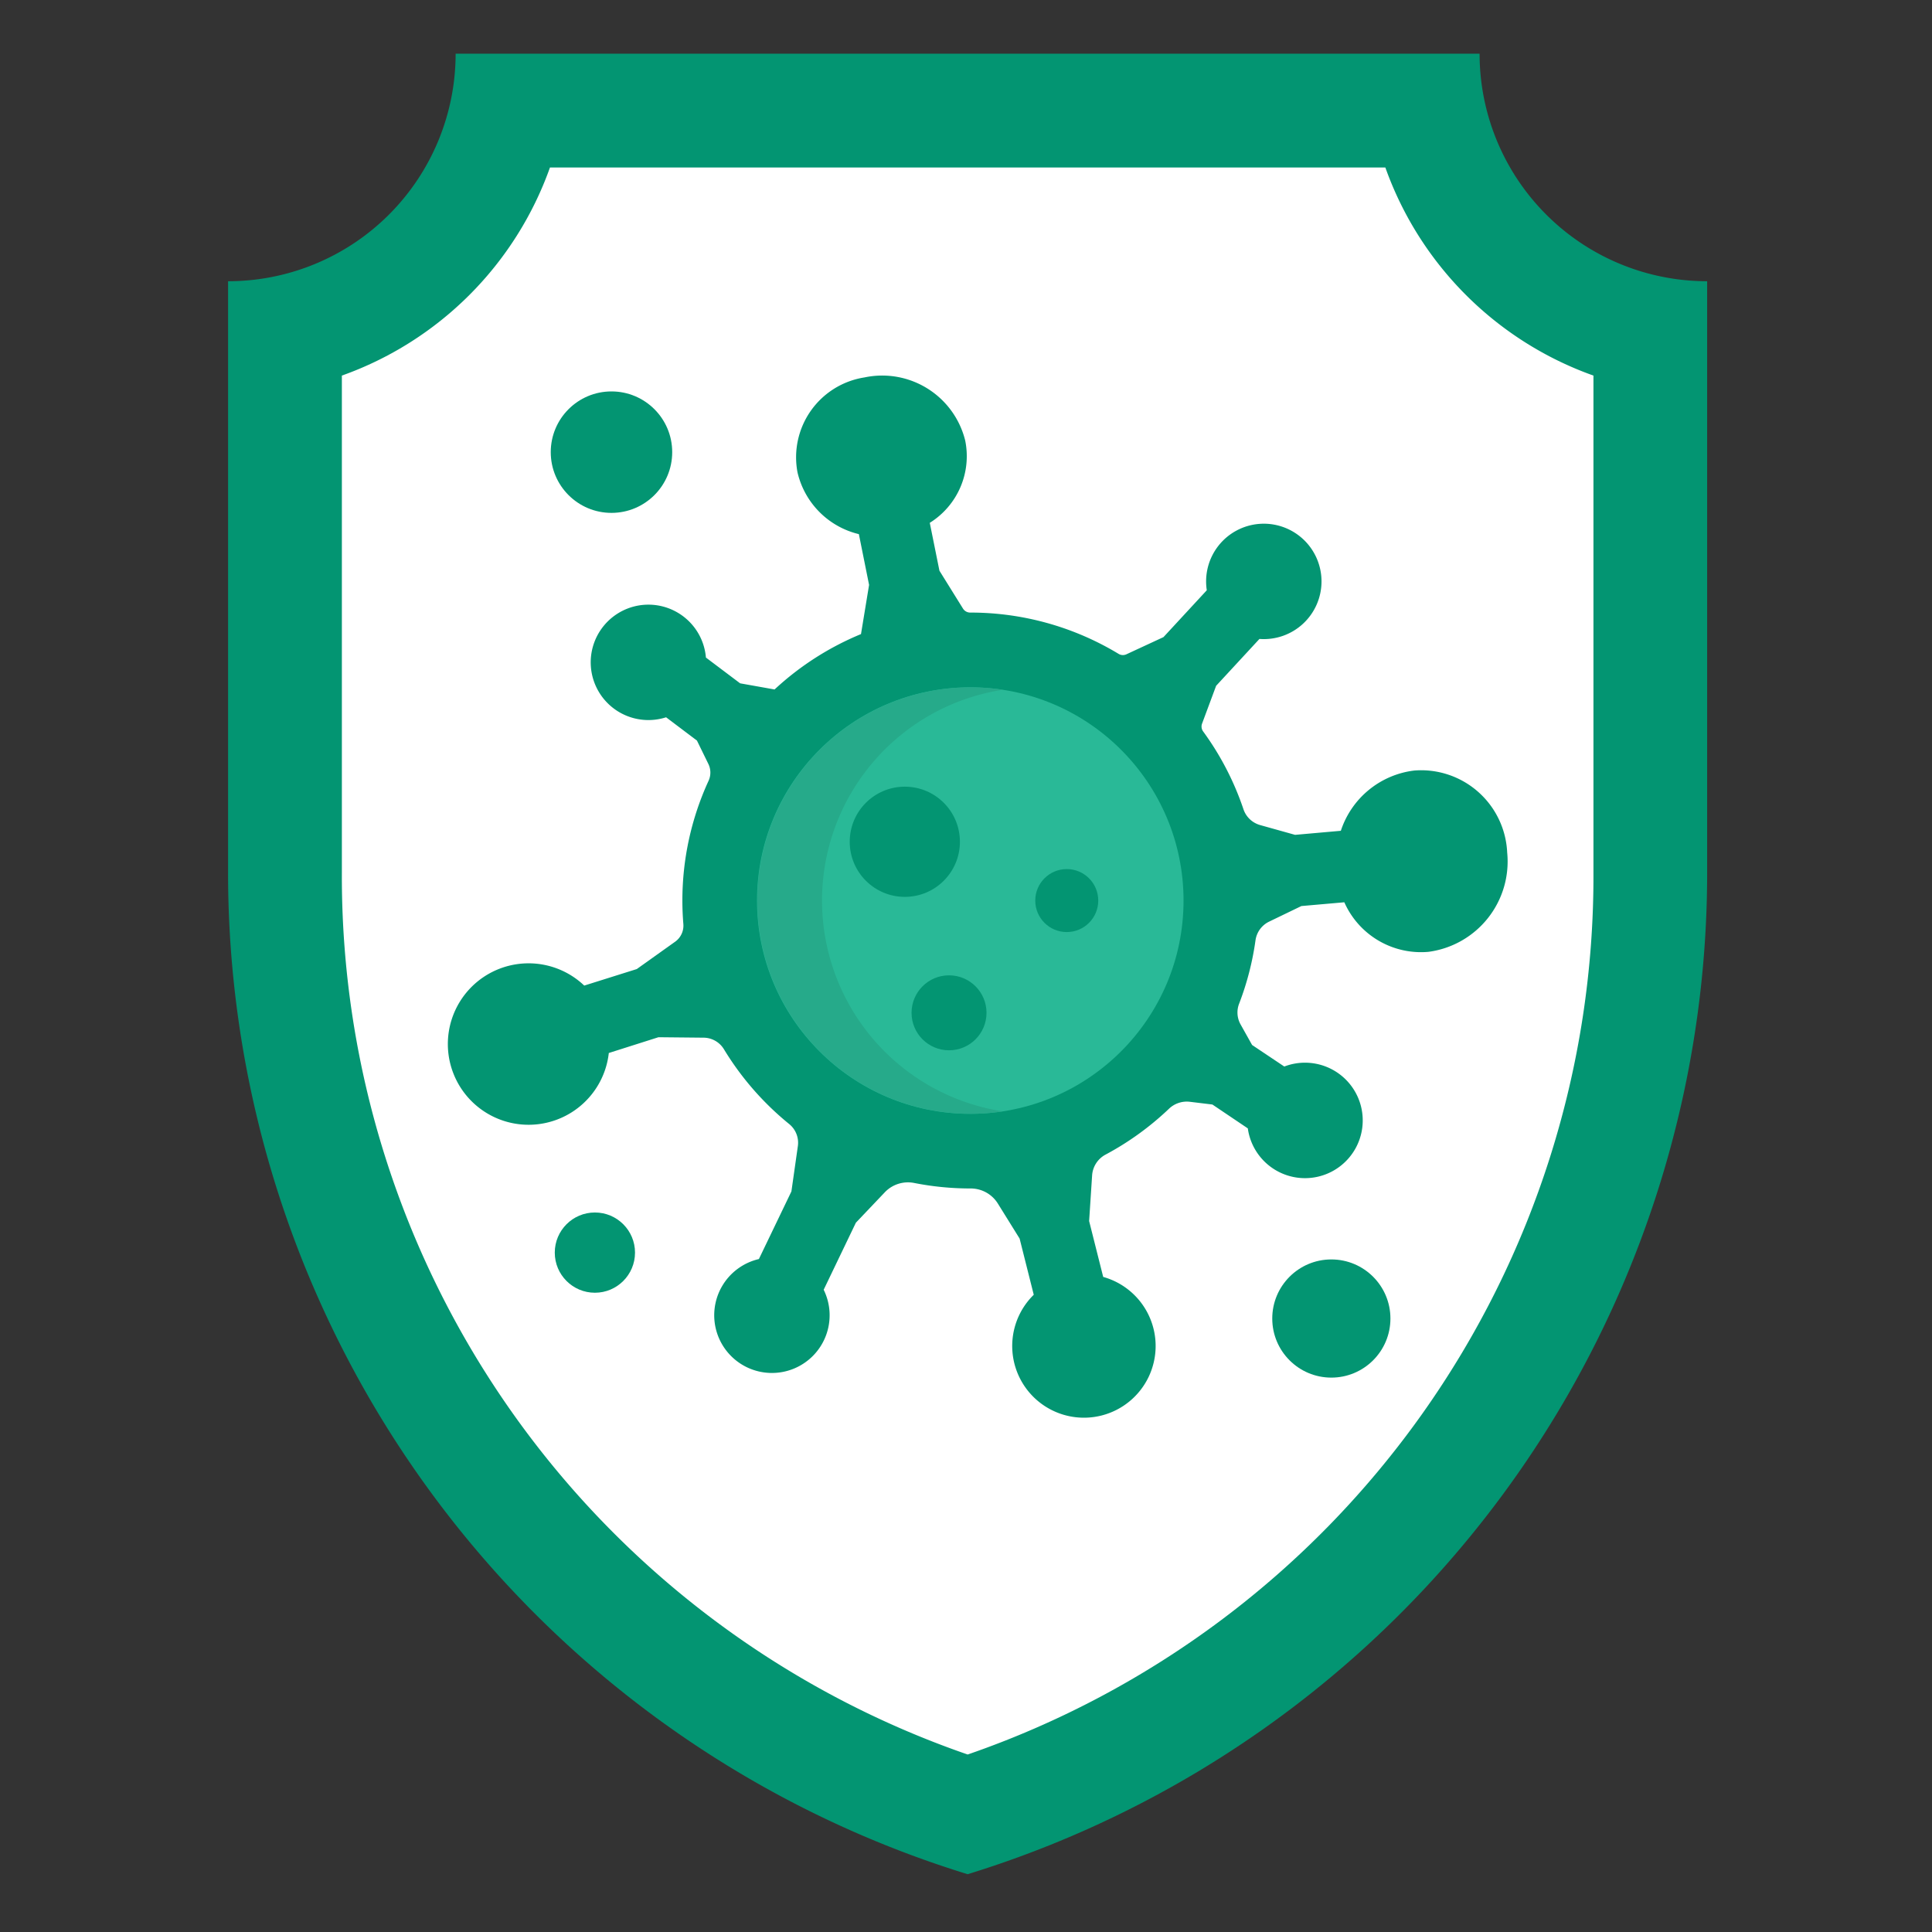<svg xmlns="http://www.w3.org/2000/svg" xmlns:xlink="http://www.w3.org/1999/xlink" width="60" height="60" viewBox="0 0 60 60">
  <rect x="0" y="0" width="60" height="60" fill="#333333" stroke="none"/>
  <defs>
    <clipPath id="clip-path">
      <rect id="Rectangle_5360" data-name="Rectangle 5360" width="60" height="60" transform="translate(2924 -215)" fill="#fff" stroke="#707070" stroke-width="1"/>
    </clipPath>
  </defs>
  <g id="Mask_Group_653" data-name="Mask Group 653" transform="translate(-2924 215)" clip-path="url(#clip-path)">
    <g id="Group_44457" data-name="Group 44457" transform="translate(2931.083 -213.333)">
      <g id="shield" transform="translate(0)">
        <path id="Path_78548" data-name="Path 78548" d="M70.968,56.538A32.537,32.537,0,0,1,48,25.439V7.067A7.067,7.067,0,0,0,55.067,0h31.8a7.067,7.067,0,0,0,7.067,7.067V25.439A32.537,32.537,0,0,1,70.968,56.538Z" transform="translate(-48 0)" fill="#039572"/>
        <path id="Path_78549" data-name="Path 78549" d="M99.435,81.287A28.85,28.85,0,0,1,80,53.906V38.463A10.651,10.651,0,0,0,86.463,32h25.943a10.651,10.651,0,0,0,6.463,6.463V53.906A28.85,28.85,0,0,1,99.435,81.287Z" transform="translate(-76.466 -28.466)" fill="#fff"/>
      </g>
      <g id="virus_1_" data-name="virus (1)" transform="translate(6.824 10.007)">
        <g id="XMLID_107_" transform="translate(0 0)">
          <g id="Group_44454" data-name="Group 44454">
            <path id="Path_78597" data-name="Path 78597" d="M32.9,18.856a2.83,2.83,0,0,1-2.443,3.083A2.605,2.605,0,0,1,27.842,20.4l-1.333.117-1.006.486a.76.76,0,0,0-.42.583,8.877,8.877,0,0,1-.507,1.961.756.756,0,0,0,.043.644l.359.641,1,.669a1.793,1.793,0,1,1-1.133,1.921l-1.1-.741-.7-.085a.8.8,0,0,0-.651.219,9,9,0,0,1-1.97,1.423.791.791,0,0,0-.415.651L19.917,30.3l.437,1.735a2.227,2.227,0,1,1-2.157.554l-.439-1.745-.678-1.091a.994.994,0,0,0-.849-.465h-.005a8.992,8.992,0,0,1-1.738-.17.992.992,0,0,0-.915.287l-.9.946-1,2.082a1.792,1.792,0,1,1-2.012-.953l1.01-2.1.2-1.406a.747.747,0,0,0-.267-.685,9.025,9.025,0,0,1-2.03-2.327.745.745,0,0,0-.632-.357l-1.4-.014L5,25.081a2.507,2.507,0,1,1-.763-2.094l1.632-.513,1.192-.85a.613.613,0,0,0,.254-.552q-.03-.36-.03-.726A8.889,8.889,0,0,1,8.1,16.623.611.611,0,0,0,8.09,16.1l-.353-.722-.958-.723A1.792,1.792,0,1,1,8.016,12.8l1.062.8,1.07.191a8.965,8.965,0,0,1,2.684-1.72l.251-1.527-.317-1.577a2.57,2.57,0,0,1-1.906-1.92A2.511,2.511,0,0,1,12.941,4.1a2.655,2.655,0,0,1,3.127,1.959,2.438,2.438,0,0,1-1.1,2.557l.3,1.487L16,11.28a.263.263,0,0,0,.223.123h0a8.883,8.883,0,0,1,4.608,1.282.259.259,0,0,0,.243.014l1.152-.534,1.345-1.455a1.792,1.792,0,1,1,1.635,1.512l-1.345,1.455-.437,1.175a.26.26,0,0,0,.034.243A8.9,8.9,0,0,1,24.706,17.5.764.764,0,0,0,25.22,18l1.093.306,1.421-.126a2.746,2.746,0,0,1,2.286-1.872A2.676,2.676,0,0,1,32.9,18.856Z" transform="translate(0 -4.053)" fill="#039572"/>
          </g>
        </g>
        <g id="XMLID_8_" transform="translate(9.603 9.671)">
          <g id="Group_44455" data-name="Group 44455">
            <circle id="Ellipse_987" data-name="Ellipse 987" cx="6.623" cy="6.623" r="6.623" fill="#29b997"/>
          </g>
        </g>
        <path id="Path_78598" data-name="Path 78598" d="M143.435,153.086a6.624,6.624,0,0,1,5.613-6.546,6.622,6.622,0,1,0,0,13.092A6.624,6.624,0,0,1,143.435,153.086Z" transform="translate(-131.813 -136.792)" fill="#26aa8a"/>
        <g id="Group_44456" data-name="Group 44456" transform="translate(3.197 0.482)">
          <circle id="Ellipse_988" data-name="Ellipse 988" cx="1.886" cy="1.886" r="1.886" fill="#039572"/>
          <circle id="Ellipse_989" data-name="Ellipse 989" cx="1.246" cy="1.246" r="1.246" transform="translate(0.125 25.499)" fill="#039572"/>
          <circle id="Ellipse_990" data-name="Ellipse 990" cx="1.835" cy="1.835" r="1.835" transform="translate(22.407 26.957)" fill="#039572"/>
          <circle id="Ellipse_991" data-name="Ellipse 991" cx="1.711" cy="1.711" r="1.711" transform="translate(9.285 12.275)" fill="#039572"/>
          <circle id="Ellipse_992" data-name="Ellipse 992" cx="1.164" cy="1.164" r="1.164" transform="translate(11.205 18.134)" fill="#039572"/>
          <circle id="Ellipse_993" data-name="Ellipse 993" cx="0.978" cy="0.978" r="0.978" transform="translate(15.047 14.834)" fill="#039572"/>
        </g>
      </g>
    </g>
  </g>
</svg>
